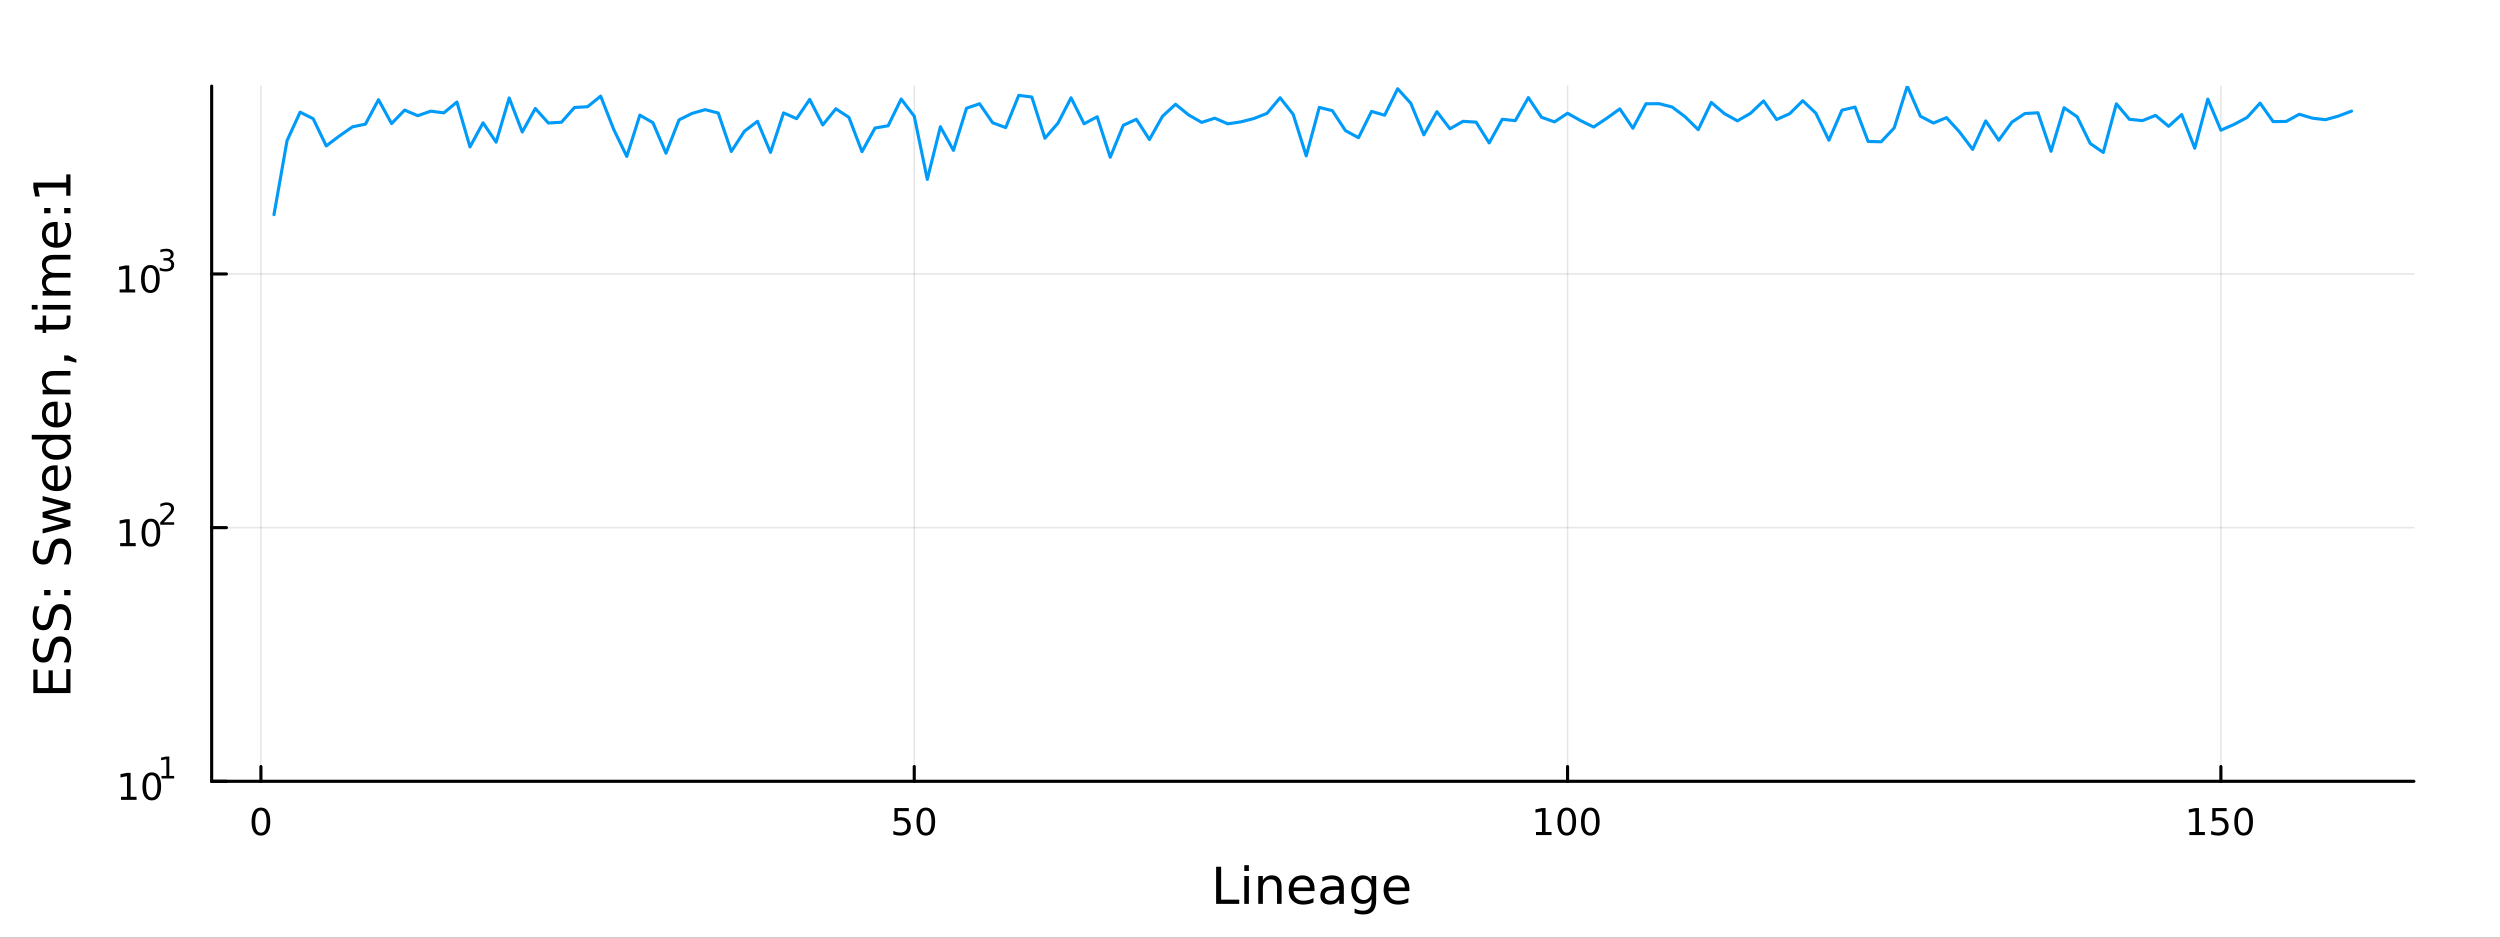 <?xml version="1.0" encoding="utf-8"?>
<svg xmlns="http://www.w3.org/2000/svg" xmlns:xlink="http://www.w3.org/1999/xlink" width="800" height="300" viewBox="0 0 3200 1200">
<rect x="0" y="0" width="3200" height="1200" fill="#333333" stroke="none"/>
<defs>
  <clipPath id="clip420">
    <rect x="0" y="0" width="3200" height="1200"/>
  </clipPath>
</defs>
<path clip-path="url(#clip420)" d="M0 1200 L3200 1200 L3200 0 L0 0  Z" fill="#ffffff" fill-rule="evenodd" fill-opacity="1"/>
<defs>
  <clipPath id="clip421">
    <rect x="640" y="0" width="2241" height="1200"/>
  </clipPath>
</defs>
<path clip-path="url(#clip420)" d="M270.918 1000.1 L3089.76 1000.1 L3089.76 110.236 L270.918 110.236  Z" fill="#ffffff" fill-rule="evenodd" fill-opacity="1"/>
<defs>
  <clipPath id="clip422">
    <rect x="270" y="110" width="2820" height="891"/>
  </clipPath>
</defs>
<polyline clip-path="url(#clip422)" style="stroke:#000000; stroke-linecap:round; stroke-linejoin:round; stroke-width:2; stroke-opacity:0.1; fill:none" points="333.971,1000.1 333.971,110.236 "/>
<polyline clip-path="url(#clip422)" style="stroke:#000000; stroke-linecap:round; stroke-linejoin:round; stroke-width:2; stroke-opacity:0.1; fill:none" points="1170.23,1000.1 1170.23,110.236 "/>
<polyline clip-path="url(#clip422)" style="stroke:#000000; stroke-linecap:round; stroke-linejoin:round; stroke-width:2; stroke-opacity:0.1; fill:none" points="2006.48,1000.1 2006.48,110.236 "/>
<polyline clip-path="url(#clip422)" style="stroke:#000000; stroke-linecap:round; stroke-linejoin:round; stroke-width:2; stroke-opacity:0.1; fill:none" points="2842.73,1000.1 2842.73,110.236 "/>
<polyline clip-path="url(#clip420)" style="stroke:#000000; stroke-linecap:round; stroke-linejoin:round; stroke-width:4; stroke-opacity:1; fill:none" points="270.918,1000.1 3089.76,1000.1 "/>
<polyline clip-path="url(#clip420)" style="stroke:#000000; stroke-linecap:round; stroke-linejoin:round; stroke-width:4; stroke-opacity:1; fill:none" points="333.971,1000.1 333.971,981.2 "/>
<polyline clip-path="url(#clip420)" style="stroke:#000000; stroke-linecap:round; stroke-linejoin:round; stroke-width:4; stroke-opacity:1; fill:none" points="1170.23,1000.1 1170.23,981.2 "/>
<polyline clip-path="url(#clip420)" style="stroke:#000000; stroke-linecap:round; stroke-linejoin:round; stroke-width:4; stroke-opacity:1; fill:none" points="2006.48,1000.1 2006.48,981.2 "/>
<polyline clip-path="url(#clip420)" style="stroke:#000000; stroke-linecap:round; stroke-linejoin:round; stroke-width:4; stroke-opacity:1; fill:none" points="2842.73,1000.1 2842.73,981.2 "/>
<path clip-path="url(#clip420)" d="M333.971 1037.42 Q330.36 1037.42 328.531 1040.98 Q326.726 1044.52 326.726 1051.65 Q326.726 1058.76 328.531 1062.32 Q330.36 1065.87 333.971 1065.87 Q337.605 1065.87 339.411 1062.32 Q341.24 1058.76 341.24 1051.65 Q341.24 1044.52 339.411 1040.98 Q337.605 1037.42 333.971 1037.42 M333.971 1033.71 Q339.781 1033.71 342.837 1038.32 Q345.916 1042.9 345.916 1051.65 Q345.916 1060.38 342.837 1064.99 Q339.781 1069.57 333.971 1069.57 Q328.161 1069.57 325.082 1064.99 Q322.027 1060.38 322.027 1051.65 Q322.027 1042.9 325.082 1038.32 Q328.161 1033.71 333.971 1033.71 Z" fill="#000000" fill-rule="nonzero" fill-opacity="1" /><path clip-path="url(#clip420)" d="M1144.92 1034.34 L1163.28 1034.34 L1163.28 1038.27 L1149.21 1038.27 L1149.21 1046.75 Q1150.23 1046.4 1151.24 1046.24 Q1152.26 1046.05 1153.28 1046.05 Q1159.07 1046.05 1162.45 1049.22 Q1165.83 1052.39 1165.83 1057.81 Q1165.83 1063.39 1162.36 1066.49 Q1158.88 1069.57 1152.56 1069.57 Q1150.39 1069.57 1148.12 1069.2 Q1145.87 1068.83 1143.47 1068.09 L1143.47 1063.39 Q1145.55 1064.52 1147.77 1065.08 Q1149.99 1065.63 1152.47 1065.63 Q1156.48 1065.63 1158.81 1063.53 Q1161.15 1061.42 1161.15 1057.81 Q1161.15 1054.2 1158.81 1052.09 Q1156.48 1049.99 1152.47 1049.99 Q1150.6 1049.99 1148.72 1050.4 Q1146.87 1050.82 1144.92 1051.7 L1144.92 1034.34 Z" fill="#000000" fill-rule="nonzero" fill-opacity="1" /><path clip-path="url(#clip420)" d="M1185.04 1037.42 Q1181.43 1037.42 1179.6 1040.98 Q1177.79 1044.52 1177.79 1051.65 Q1177.79 1058.76 1179.6 1062.32 Q1181.43 1065.87 1185.04 1065.87 Q1188.67 1065.87 1190.48 1062.32 Q1192.31 1058.76 1192.31 1051.65 Q1192.31 1044.52 1190.48 1040.98 Q1188.67 1037.42 1185.04 1037.42 M1185.04 1033.71 Q1190.85 1033.71 1193.91 1038.32 Q1196.98 1042.9 1196.98 1051.65 Q1196.98 1060.38 1193.91 1064.99 Q1190.85 1069.57 1185.04 1069.57 Q1179.23 1069.57 1176.15 1064.99 Q1173.1 1060.38 1173.1 1051.65 Q1173.1 1042.9 1176.15 1038.32 Q1179.23 1033.71 1185.04 1033.71 Z" fill="#000000" fill-rule="nonzero" fill-opacity="1" /><path clip-path="url(#clip420)" d="M1966.09 1064.96 L1973.73 1064.96 L1973.73 1038.6 L1965.42 1040.26 L1965.42 1036 L1973.68 1034.34 L1978.36 1034.34 L1978.36 1064.96 L1985.99 1064.96 L1985.99 1068.9 L1966.09 1068.9 L1966.09 1064.96 Z" fill="#000000" fill-rule="nonzero" fill-opacity="1" /><path clip-path="url(#clip420)" d="M2005.44 1037.42 Q2001.83 1037.42 2000 1040.98 Q1998.19 1044.52 1998.19 1051.65 Q1998.19 1058.76 2000 1062.32 Q2001.83 1065.87 2005.44 1065.87 Q2009.07 1065.87 2010.88 1062.32 Q2012.71 1058.76 2012.71 1051.65 Q2012.71 1044.52 2010.88 1040.98 Q2009.07 1037.42 2005.44 1037.42 M2005.44 1033.71 Q2011.25 1033.71 2014.3 1038.32 Q2017.38 1042.9 2017.38 1051.65 Q2017.38 1060.38 2014.3 1064.99 Q2011.25 1069.57 2005.44 1069.57 Q1999.63 1069.57 1996.55 1064.99 Q1993.49 1060.38 1993.49 1051.65 Q1993.49 1042.9 1996.55 1038.32 Q1999.63 1033.71 2005.44 1033.71 Z" fill="#000000" fill-rule="nonzero" fill-opacity="1" /><path clip-path="url(#clip420)" d="M2035.6 1037.42 Q2031.99 1037.42 2030.16 1040.98 Q2028.35 1044.52 2028.35 1051.65 Q2028.35 1058.76 2030.16 1062.32 Q2031.99 1065.87 2035.6 1065.87 Q2039.23 1065.87 2041.04 1062.32 Q2042.87 1058.76 2042.87 1051.65 Q2042.87 1044.52 2041.04 1040.98 Q2039.23 1037.42 2035.6 1037.42 M2035.6 1033.71 Q2041.41 1033.71 2044.47 1038.32 Q2047.54 1042.9 2047.54 1051.65 Q2047.54 1060.38 2044.47 1064.99 Q2041.41 1069.57 2035.6 1069.57 Q2029.79 1069.57 2026.71 1064.99 Q2023.66 1060.38 2023.66 1051.65 Q2023.66 1042.9 2026.71 1038.32 Q2029.79 1033.71 2035.6 1033.71 Z" fill="#000000" fill-rule="nonzero" fill-opacity="1" /><path clip-path="url(#clip420)" d="M2802.34 1064.96 L2809.98 1064.96 L2809.98 1038.6 L2801.67 1040.26 L2801.67 1036 L2809.93 1034.34 L2814.61 1034.34 L2814.61 1064.96 L2822.25 1064.96 L2822.25 1068.9 L2802.34 1068.9 L2802.34 1064.96 Z" fill="#000000" fill-rule="nonzero" fill-opacity="1" /><path clip-path="url(#clip420)" d="M2831.74 1034.34 L2850.1 1034.34 L2850.1 1038.27 L2836.02 1038.27 L2836.02 1046.75 Q2837.04 1046.4 2838.06 1046.24 Q2839.08 1046.05 2840.1 1046.05 Q2845.88 1046.05 2849.26 1049.22 Q2852.64 1052.39 2852.64 1057.81 Q2852.64 1063.39 2849.17 1066.49 Q2845.7 1069.57 2839.38 1069.57 Q2837.2 1069.57 2834.93 1069.2 Q2832.69 1068.83 2830.28 1068.09 L2830.28 1063.39 Q2832.36 1064.52 2834.59 1065.08 Q2836.81 1065.63 2839.29 1065.63 Q2843.29 1065.63 2845.63 1063.53 Q2847.97 1061.42 2847.97 1057.81 Q2847.97 1054.2 2845.63 1052.09 Q2843.29 1049.99 2839.29 1049.99 Q2837.41 1049.99 2835.54 1050.4 Q2833.68 1050.82 2831.74 1051.7 L2831.74 1034.34 Z" fill="#000000" fill-rule="nonzero" fill-opacity="1" /><path clip-path="url(#clip420)" d="M2871.85 1037.42 Q2868.24 1037.42 2866.41 1040.98 Q2864.61 1044.52 2864.61 1051.65 Q2864.61 1058.76 2866.41 1062.32 Q2868.24 1065.87 2871.85 1065.87 Q2875.49 1065.87 2877.29 1062.32 Q2879.12 1058.76 2879.12 1051.65 Q2879.12 1044.52 2877.29 1040.98 Q2875.49 1037.42 2871.85 1037.42 M2871.85 1033.71 Q2877.66 1033.71 2880.72 1038.32 Q2883.8 1042.9 2883.8 1051.65 Q2883.8 1060.38 2880.72 1064.99 Q2877.66 1069.57 2871.85 1069.57 Q2866.04 1069.57 2862.97 1064.99 Q2859.91 1060.38 2859.91 1051.65 Q2859.91 1042.9 2862.97 1038.32 Q2866.04 1033.71 2871.85 1033.71 Z" fill="#000000" fill-rule="nonzero" fill-opacity="1" /><path clip-path="url(#clip420)" d="M1556.64 1109.44 L1563.07 1109.44 L1563.07 1151.55 L1586.21 1151.55 L1586.21 1156.96 L1556.64 1156.96 L1556.64 1109.44 Z" fill="#000000" fill-rule="nonzero" fill-opacity="1" /><path clip-path="url(#clip420)" d="M1592.7 1121.31 L1598.56 1121.31 L1598.56 1156.96 L1592.7 1156.96 L1592.7 1121.31 M1592.7 1107.44 L1598.56 1107.44 L1598.56 1114.85 L1592.7 1114.85 L1592.7 1107.44 Z" fill="#000000" fill-rule="nonzero" fill-opacity="1" /><path clip-path="url(#clip420)" d="M1640.44 1135.45 L1640.44 1156.96 L1634.59 1156.96 L1634.59 1135.64 Q1634.59 1130.58 1632.61 1128.06 Q1630.64 1125.55 1626.69 1125.55 Q1621.95 1125.55 1619.21 1128.57 Q1616.48 1131.59 1616.48 1136.81 L1616.48 1156.96 L1610.59 1156.96 L1610.59 1121.31 L1616.48 1121.31 L1616.48 1126.85 Q1618.58 1123.64 1621.41 1122.05 Q1624.27 1120.45 1628 1120.45 Q1634.14 1120.45 1637.29 1124.27 Q1640.44 1128.06 1640.44 1135.45 Z" fill="#000000" fill-rule="nonzero" fill-opacity="1" /><path clip-path="url(#clip420)" d="M1682.62 1137.67 L1682.62 1140.54 L1655.69 1140.54 Q1656.07 1146.59 1659.32 1149.77 Q1662.6 1152.92 1668.42 1152.92 Q1671.79 1152.92 1674.95 1152.09 Q1678.13 1151.26 1681.25 1149.61 L1681.25 1155.15 Q1678.1 1156.48 1674.79 1157.18 Q1671.48 1157.88 1668.07 1157.88 Q1659.54 1157.88 1654.54 1152.92 Q1649.58 1147.95 1649.58 1139.49 Q1649.58 1130.74 1654.29 1125.61 Q1659.03 1120.45 1667.05 1120.45 Q1674.25 1120.45 1678.42 1125.1 Q1682.62 1129.72 1682.62 1137.67 M1676.76 1135.95 Q1676.7 1131.15 1674.05 1128.28 Q1671.44 1125.42 1667.12 1125.42 Q1662.21 1125.42 1659.25 1128.19 Q1656.33 1130.96 1655.88 1135.99 L1676.76 1135.95 Z" fill="#000000" fill-rule="nonzero" fill-opacity="1" /><path clip-path="url(#clip420)" d="M1708.43 1139.04 Q1701.33 1139.04 1698.59 1140.67 Q1695.86 1142.29 1695.86 1146.2 Q1695.86 1149.32 1697.89 1151.17 Q1699.96 1152.98 1703.5 1152.98 Q1708.37 1152.98 1711.29 1149.55 Q1714.25 1146.08 1714.25 1140.35 L1714.25 1139.04 L1708.43 1139.04 M1720.11 1136.62 L1720.11 1156.96 L1714.25 1156.96 L1714.25 1151.55 Q1712.25 1154.8 1709.26 1156.36 Q1706.27 1157.88 1701.94 1157.88 Q1696.46 1157.88 1693.22 1154.83 Q1690 1151.74 1690 1146.59 Q1690 1140.57 1694.01 1137.51 Q1698.05 1134.46 1706.04 1134.46 L1714.25 1134.46 L1714.25 1133.89 Q1714.25 1129.84 1711.58 1127.65 Q1708.94 1125.42 1704.13 1125.42 Q1701.08 1125.42 1698.18 1126.15 Q1695.28 1126.88 1692.61 1128.35 L1692.61 1122.94 Q1695.83 1121.7 1698.85 1121.09 Q1701.87 1120.45 1704.74 1120.45 Q1712.47 1120.45 1716.29 1124.46 Q1720.11 1128.48 1720.11 1136.62 Z" fill="#000000" fill-rule="nonzero" fill-opacity="1" /><path clip-path="url(#clip420)" d="M1755.63 1138.72 Q1755.63 1132.36 1752.99 1128.86 Q1750.38 1125.36 1745.64 1125.36 Q1740.93 1125.36 1738.28 1128.86 Q1735.67 1132.36 1735.67 1138.72 Q1735.67 1145.06 1738.28 1148.56 Q1740.93 1152.06 1745.64 1152.06 Q1750.38 1152.06 1752.99 1148.56 Q1755.63 1145.06 1755.63 1138.72 M1761.49 1152.54 Q1761.49 1161.64 1757.45 1166.06 Q1753.4 1170.52 1745.06 1170.52 Q1741.98 1170.52 1739.24 1170.04 Q1736.5 1169.6 1733.92 1168.64 L1733.92 1162.95 Q1736.5 1164.35 1739.02 1165.01 Q1741.53 1165.68 1744.14 1165.68 Q1749.9 1165.68 1752.77 1162.66 Q1755.63 1159.67 1755.63 1153.59 L1755.63 1150.69 Q1753.82 1153.84 1750.98 1155.4 Q1748.15 1156.96 1744.2 1156.96 Q1737.65 1156.96 1733.64 1151.96 Q1729.63 1146.97 1729.63 1138.72 Q1729.63 1130.45 1733.64 1125.45 Q1737.65 1120.45 1744.2 1120.45 Q1748.15 1120.45 1750.98 1122.01 Q1753.82 1123.57 1755.63 1126.72 L1755.63 1121.31 L1761.49 1121.31 L1761.49 1152.54 Z" fill="#000000" fill-rule="nonzero" fill-opacity="1" /><path clip-path="url(#clip420)" d="M1804.04 1137.67 L1804.04 1140.54 L1777.12 1140.54 Q1777.5 1146.59 1780.74 1149.77 Q1784.02 1152.92 1789.85 1152.92 Q1793.22 1152.92 1796.37 1152.09 Q1799.55 1151.26 1802.67 1149.61 L1802.67 1155.15 Q1799.52 1156.48 1796.21 1157.18 Q1792.9 1157.88 1789.5 1157.88 Q1780.97 1157.88 1775.97 1152.92 Q1771 1147.95 1771 1139.49 Q1771 1130.74 1775.71 1125.61 Q1780.46 1120.45 1788.48 1120.45 Q1795.67 1120.45 1799.84 1125.1 Q1804.04 1129.72 1804.04 1137.67 M1798.19 1135.95 Q1798.12 1131.15 1795.48 1128.28 Q1792.87 1125.42 1788.54 1125.42 Q1783.64 1125.42 1780.68 1128.19 Q1777.75 1130.96 1777.31 1135.99 L1798.19 1135.95 Z" fill="#000000" fill-rule="nonzero" fill-opacity="1" /><polyline clip-path="url(#clip422)" style="stroke:#000000; stroke-linecap:round; stroke-linejoin:round; stroke-width:2; stroke-opacity:0.1; fill:none" points="270.918,1000.1 3089.76,1000.1 "/>
<polyline clip-path="url(#clip422)" style="stroke:#000000; stroke-linecap:round; stroke-linejoin:round; stroke-width:2; stroke-opacity:0.1; fill:none" points="270.918,675.372 3089.76,675.372 "/>
<polyline clip-path="url(#clip422)" style="stroke:#000000; stroke-linecap:round; stroke-linejoin:round; stroke-width:2; stroke-opacity:0.1; fill:none" points="270.918,350.646 3089.76,350.646 "/>
<polyline clip-path="url(#clip420)" style="stroke:#000000; stroke-linecap:round; stroke-linejoin:round; stroke-width:4; stroke-opacity:1; fill:none" points="270.918,1000.1 270.918,110.236 "/>
<polyline clip-path="url(#clip420)" style="stroke:#000000; stroke-linecap:round; stroke-linejoin:round; stroke-width:4; stroke-opacity:1; fill:none" points="270.918,1000.1 289.815,1000.1 "/>
<polyline clip-path="url(#clip420)" style="stroke:#000000; stroke-linecap:round; stroke-linejoin:round; stroke-width:4; stroke-opacity:1; fill:none" points="270.918,675.372 289.815,675.372 "/>
<polyline clip-path="url(#clip420)" style="stroke:#000000; stroke-linecap:round; stroke-linejoin:round; stroke-width:4; stroke-opacity:1; fill:none" points="270.918,350.646 289.815,350.646 "/>
<path clip-path="url(#clip420)" d="M154.902 1019.89 L162.54 1019.89 L162.54 993.525 L154.23 995.191 L154.23 990.932 L162.494 989.265 L167.17 989.265 L167.17 1019.89 L174.809 1019.89 L174.809 1023.83 L154.902 1023.83 L154.902 1019.89 Z" fill="#000000" fill-rule="nonzero" fill-opacity="1" /><path clip-path="url(#clip420)" d="M194.253 992.344 Q190.642 992.344 188.813 995.909 Q187.008 999.45 187.008 1006.58 Q187.008 1013.69 188.813 1017.25 Q190.642 1020.79 194.253 1020.79 Q197.887 1020.79 199.693 1017.25 Q201.522 1013.69 201.522 1006.58 Q201.522 999.45 199.693 995.909 Q197.887 992.344 194.253 992.344 M194.253 988.64 Q200.063 988.64 203.119 993.247 Q206.198 997.83 206.198 1006.58 Q206.198 1015.31 203.119 1019.91 Q200.063 1024.5 194.253 1024.5 Q188.443 1024.5 185.364 1019.91 Q182.309 1015.31 182.309 1006.58 Q182.309 997.83 185.364 993.247 Q188.443 988.64 194.253 988.64 Z" fill="#000000" fill-rule="nonzero" fill-opacity="1" /><path clip-path="url(#clip420)" d="M206.743 993.218 L212.95 993.218 L212.95 971.796 L206.198 973.15 L206.198 969.689 L212.912 968.335 L216.711 968.335 L216.711 993.218 L222.918 993.218 L222.918 996.415 L206.743 996.415 L206.743 993.218 Z" fill="#000000" fill-rule="nonzero" fill-opacity="1" /><path clip-path="url(#clip420)" d="M153.792 695.164 L161.431 695.164 L161.431 668.799 L153.121 670.466 L153.121 666.206 L161.384 664.54 L166.06 664.54 L166.06 695.164 L173.699 695.164 L173.699 699.1 L153.792 699.1 L153.792 695.164 Z" fill="#000000" fill-rule="nonzero" fill-opacity="1" /><path clip-path="url(#clip420)" d="M193.143 667.618 Q189.532 667.618 187.704 671.183 Q185.898 674.725 185.898 681.854 Q185.898 688.961 187.704 692.526 Q189.532 696.067 193.143 696.067 Q196.778 696.067 198.583 692.526 Q200.412 688.961 200.412 681.854 Q200.412 674.725 198.583 671.183 Q196.778 667.618 193.143 667.618 M193.143 663.915 Q198.954 663.915 202.009 668.521 Q205.088 673.104 205.088 681.854 Q205.088 690.581 202.009 695.188 Q198.954 699.771 193.143 699.771 Q187.333 699.771 184.255 695.188 Q181.199 690.581 181.199 681.854 Q181.199 673.104 184.255 668.521 Q187.333 663.915 193.143 663.915 Z" fill="#000000" fill-rule="nonzero" fill-opacity="1" /><path clip-path="url(#clip420)" d="M209.658 668.492 L222.918 668.492 L222.918 671.689 L205.088 671.689 L205.088 668.492 Q207.251 666.254 210.975 662.492 Q214.717 658.712 215.677 657.621 Q217.501 655.571 218.216 654.16 Q218.949 652.731 218.949 651.358 Q218.949 649.12 217.369 647.709 Q215.808 646.299 213.288 646.299 Q211.501 646.299 209.508 646.919 Q207.533 647.54 205.276 648.8 L205.276 644.963 Q207.57 644.042 209.564 643.572 Q211.558 643.101 213.213 643.101 Q217.576 643.101 220.172 645.283 Q222.767 647.465 222.767 651.114 Q222.767 652.844 222.109 654.405 Q221.469 655.947 219.758 658.054 Q219.288 658.599 216.767 661.213 Q214.247 663.809 209.658 668.492 Z" fill="#000000" fill-rule="nonzero" fill-opacity="1" /><path clip-path="url(#clip420)" d="M153.134 370.439 L160.772 370.439 L160.772 344.073 L152.462 345.74 L152.462 341.481 L160.726 339.814 L165.402 339.814 L165.402 370.439 L173.041 370.439 L173.041 374.374 L153.134 374.374 L153.134 370.439 Z" fill="#000000" fill-rule="nonzero" fill-opacity="1" /><path clip-path="url(#clip420)" d="M192.485 342.893 Q188.874 342.893 187.045 346.457 Q185.24 349.999 185.24 357.129 Q185.24 364.235 187.045 367.8 Q188.874 371.342 192.485 371.342 Q196.119 371.342 197.925 367.8 Q199.754 364.235 199.754 357.129 Q199.754 349.999 197.925 346.457 Q196.119 342.893 192.485 342.893 M192.485 339.189 Q198.295 339.189 201.351 343.795 Q204.43 348.379 204.43 357.129 Q204.43 365.855 201.351 370.462 Q198.295 375.045 192.485 375.045 Q186.675 375.045 183.596 370.462 Q180.541 365.855 180.541 357.129 Q180.541 348.379 183.596 343.795 Q186.675 339.189 192.485 339.189 Z" fill="#000000" fill-rule="nonzero" fill-opacity="1" /><path clip-path="url(#clip420)" d="M217.125 331.823 Q219.852 332.406 221.375 334.25 Q222.918 336.093 222.918 338.801 Q222.918 342.957 220.059 345.233 Q217.2 347.509 211.934 347.509 Q210.166 347.509 208.285 347.152 Q206.423 346.813 204.43 346.117 L204.43 342.45 Q206.009 343.371 207.89 343.841 Q209.771 344.312 211.821 344.312 Q215.395 344.312 217.256 342.901 Q219.137 341.49 219.137 338.801 Q219.137 336.318 217.388 334.927 Q215.658 333.516 212.555 333.516 L209.282 333.516 L209.282 330.394 L212.705 330.394 Q215.507 330.394 216.993 329.284 Q218.479 328.156 218.479 326.049 Q218.479 323.886 216.937 322.739 Q215.413 321.573 212.555 321.573 Q210.994 321.573 209.207 321.912 Q207.42 322.25 205.276 322.965 L205.276 319.579 Q207.439 318.978 209.32 318.677 Q211.219 318.376 212.893 318.376 Q217.219 318.376 219.739 320.351 Q222.259 322.307 222.259 325.654 Q222.259 327.987 220.924 329.604 Q219.589 331.203 217.125 331.823 Z" fill="#000000" fill-rule="nonzero" fill-opacity="1" /><path clip-path="url(#clip420)" d="M42.686 887.139 L42.686 857.092 L48.097 857.092 L48.097 880.709 L62.165 880.709 L62.165 858.079 L67.576 858.079 L67.576 880.709 L84.795 880.709 L84.795 856.52 L90.206 856.52 L90.206 887.139 L42.686 887.139 Z" fill="#000000" fill-rule="nonzero" fill-opacity="1" /><path clip-path="url(#clip420)" d="M44.246 817.466 L50.516 817.466 Q48.766 821.126 47.906 824.373 Q47.047 827.619 47.047 830.643 Q47.047 835.895 49.084 838.759 Q51.121 841.592 54.877 841.592 Q58.028 841.592 59.651 839.714 Q61.242 837.804 62.229 832.521 L63.025 828.638 Q64.393 821.444 67.863 818.039 Q71.3 814.601 77.093 814.601 Q84 814.601 87.564 819.248 Q91.129 823.863 91.129 832.807 Q91.129 836.181 90.365 840.001 Q89.602 843.788 88.106 847.862 L81.485 847.862 Q83.681 843.947 84.795 840.191 Q85.909 836.436 85.909 832.807 Q85.909 827.301 83.745 824.309 Q81.581 821.317 77.57 821.317 Q74.069 821.317 72.096 823.482 Q70.123 825.614 69.136 830.516 L68.372 834.431 Q66.94 841.624 63.884 844.838 Q60.828 848.053 55.386 848.053 Q49.084 848.053 45.455 843.629 Q41.827 839.173 41.827 831.375 Q41.827 828.033 42.432 824.564 Q43.036 821.094 44.246 817.466 Z" fill="#000000" fill-rule="nonzero" fill-opacity="1" /><path clip-path="url(#clip420)" d="M44.246 776.089 L50.516 776.089 Q48.766 779.749 47.906 782.996 Q47.047 786.242 47.047 789.266 Q47.047 794.518 49.084 797.382 Q51.121 800.215 54.877 800.215 Q58.028 800.215 59.651 798.337 Q61.242 796.427 62.229 791.144 L63.025 787.261 Q64.393 780.067 67.863 776.662 Q71.3 773.224 77.093 773.224 Q84 773.224 87.564 777.871 Q91.129 782.486 91.129 791.43 Q91.129 794.804 90.365 798.623 Q89.602 802.411 88.106 806.485 L81.485 806.485 Q83.681 802.57 84.795 798.814 Q85.909 795.059 85.909 791.43 Q85.909 785.924 83.745 782.932 Q81.581 779.94 77.57 779.94 Q74.069 779.94 72.096 782.104 Q70.123 784.237 69.136 789.139 L68.372 793.053 Q66.94 800.247 63.884 803.461 Q60.828 806.676 55.386 806.676 Q49.084 806.676 45.455 802.252 Q41.827 797.796 41.827 789.998 Q41.827 786.656 42.432 783.187 Q43.036 779.717 44.246 776.089 Z" fill="#000000" fill-rule="nonzero" fill-opacity="1" /><path clip-path="url(#clip420)" d="M82.122 761.957 L82.122 755.241 L90.206 755.241 L90.206 761.957 L82.122 761.957 M56.5 761.957 L56.5 755.241 L64.584 755.241 L64.584 761.957 L56.5 761.957 Z" fill="#000000" fill-rule="nonzero" fill-opacity="1" /><path clip-path="url(#clip420)" d="M44.246 692.03 L50.516 692.03 Q48.766 695.69 47.906 698.936 Q47.047 702.183 47.047 705.207 Q47.047 710.458 49.084 713.323 Q51.121 716.156 54.877 716.156 Q58.028 716.156 59.651 714.278 Q61.242 712.368 62.229 707.085 L63.025 703.201 Q64.393 696.008 67.863 692.603 Q71.3 689.165 77.093 689.165 Q84 689.165 87.564 693.812 Q91.129 698.427 91.129 707.371 Q91.129 710.745 90.365 714.564 Q89.602 718.352 88.106 722.426 L81.485 722.426 Q83.681 718.511 84.795 714.755 Q85.909 710.999 85.909 707.371 Q85.909 701.865 83.745 698.873 Q81.581 695.881 77.57 695.881 Q74.069 695.881 72.096 698.045 Q70.123 700.178 69.136 705.079 L68.372 708.994 Q66.94 716.188 63.884 719.402 Q60.828 722.617 55.386 722.617 Q49.084 722.617 45.455 718.193 Q41.827 713.737 41.827 705.939 Q41.827 702.597 42.432 699.127 Q43.036 695.658 44.246 692.03 Z" fill="#000000" fill-rule="nonzero" fill-opacity="1" /><path clip-path="url(#clip420)" d="M54.558 682.799 L54.558 676.943 L82.376 669.622 L54.558 662.334 L54.558 655.427 L82.376 648.106 L54.558 640.818 L54.558 634.961 L90.206 644.287 L90.206 651.194 L60.988 658.864 L90.206 666.567 L90.206 673.474 L54.558 682.799 Z" fill="#000000" fill-rule="nonzero" fill-opacity="1" /><path clip-path="url(#clip420)" d="M70.918 595.589 L73.783 595.589 L73.783 622.516 Q79.83 622.134 83.013 618.888 Q86.164 615.609 86.164 609.785 Q86.164 606.411 85.337 603.26 Q84.509 600.077 82.854 596.958 L88.392 596.958 Q89.729 600.109 90.429 603.419 Q91.129 606.729 91.129 610.135 Q91.129 618.665 86.164 623.662 Q81.199 628.627 72.732 628.627 Q63.98 628.627 58.855 623.917 Q53.699 619.174 53.699 611.153 Q53.699 603.96 58.346 599.791 Q62.961 595.589 70.918 595.589 M69.2 601.446 Q64.393 601.509 61.529 604.151 Q58.664 606.761 58.664 611.09 Q58.664 615.991 61.433 618.951 Q64.202 621.88 69.231 622.325 L69.2 601.446 Z" fill="#000000" fill-rule="nonzero" fill-opacity="1" /><path clip-path="url(#clip420)" d="M59.969 562.519 L40.681 562.519 L40.681 556.663 L90.206 556.663 L90.206 562.519 L84.859 562.519 Q88.042 564.365 89.602 567.198 Q91.129 569.999 91.129 573.946 Q91.129 580.407 85.973 584.481 Q80.817 588.523 72.414 588.523 Q64.011 588.523 58.855 584.481 Q53.699 580.407 53.699 573.946 Q53.699 569.999 55.259 567.198 Q56.786 564.365 59.969 562.519 M72.414 582.476 Q78.875 582.476 82.567 579.834 Q86.228 577.16 86.228 572.514 Q86.228 567.867 82.567 565.193 Q78.875 562.519 72.414 562.519 Q65.953 562.519 62.293 565.193 Q58.601 567.867 58.601 572.514 Q58.601 577.16 62.293 579.834 Q65.953 582.476 72.414 582.476 Z" fill="#000000" fill-rule="nonzero" fill-opacity="1" /><path clip-path="url(#clip420)" d="M70.918 514.108 L73.783 514.108 L73.783 541.035 Q79.83 540.653 83.013 537.407 Q86.164 534.128 86.164 528.304 Q86.164 524.93 85.337 521.779 Q84.509 518.596 82.854 515.477 L88.392 515.477 Q89.729 518.628 90.429 521.938 Q91.129 525.248 91.129 528.654 Q91.129 537.184 86.164 542.181 Q81.199 547.146 72.732 547.146 Q63.98 547.146 58.855 542.436 Q53.699 537.693 53.699 529.672 Q53.699 522.479 58.346 518.31 Q62.961 514.108 70.918 514.108 M69.2 519.965 Q64.393 520.028 61.529 522.67 Q58.664 525.28 58.664 529.609 Q58.664 534.51 61.433 537.47 Q64.202 540.399 69.231 540.844 L69.2 519.965 Z" fill="#000000" fill-rule="nonzero" fill-opacity="1" /><path clip-path="url(#clip420)" d="M68.69 474.864 L90.206 474.864 L90.206 480.72 L68.881 480.72 Q63.82 480.72 61.306 482.693 Q58.791 484.667 58.791 488.614 Q58.791 493.356 61.815 496.093 Q64.839 498.83 70.059 498.83 L90.206 498.83 L90.206 504.719 L54.558 504.719 L54.558 498.83 L60.096 498.83 Q56.882 496.73 55.29 493.897 Q53.699 491.032 53.699 487.309 Q53.699 481.166 57.518 478.015 Q61.306 474.864 68.69 474.864 Z" fill="#000000" fill-rule="nonzero" fill-opacity="1" /><path clip-path="url(#clip420)" d="M82.122 461.687 L82.122 454.971 L87.596 454.971 L97.781 460.191 L97.781 464.297 L87.596 461.687 L82.122 461.687 Z" fill="#000000" fill-rule="nonzero" fill-opacity="1" /><path clip-path="url(#clip420)" d="M44.437 415.949 L54.558 415.949 L54.558 403.886 L59.11 403.886 L59.11 415.949 L78.462 415.949 Q82.822 415.949 84.063 414.771 Q85.305 413.562 85.305 409.902 L85.305 403.886 L90.206 403.886 L90.206 409.902 Q90.206 416.681 87.692 419.259 Q85.145 421.837 78.462 421.837 L59.11 421.837 L59.11 426.134 L54.558 426.134 L54.558 421.837 L44.437 421.837 L44.437 415.949 Z" fill="#000000" fill-rule="nonzero" fill-opacity="1" /><path clip-path="url(#clip420)" d="M54.558 396.183 L54.558 390.327 L90.206 390.327 L90.206 396.183 L54.558 396.183 M40.681 396.183 L40.681 390.327 L48.097 390.327 L48.097 396.183 L40.681 396.183 Z" fill="#000000" fill-rule="nonzero" fill-opacity="1" /><path clip-path="url(#clip420)" d="M61.401 350.319 Q57.455 348.122 55.577 345.067 Q53.699 342.011 53.699 337.874 Q53.699 332.304 57.614 329.28 Q61.497 326.256 68.69 326.256 L90.206 326.256 L90.206 332.144 L68.881 332.144 Q63.757 332.144 61.274 333.959 Q58.791 335.773 58.791 339.497 Q58.791 344.048 61.815 346.69 Q64.839 349.332 70.059 349.332 L90.206 349.332 L90.206 355.22 L68.881 355.22 Q63.725 355.22 61.274 357.034 Q58.791 358.849 58.791 362.636 Q58.791 367.124 61.847 369.766 Q64.871 372.408 70.059 372.408 L90.206 372.408 L90.206 378.296 L54.558 378.296 L54.558 372.408 L60.096 372.408 Q56.818 370.402 55.259 367.601 Q53.699 364.801 53.699 360.949 Q53.699 357.066 55.672 354.361 Q57.646 351.623 61.401 350.319 Z" fill="#000000" fill-rule="nonzero" fill-opacity="1" /><path clip-path="url(#clip420)" d="M70.918 284.083 L73.783 284.083 L73.783 311.01 Q79.83 310.628 83.013 307.382 Q86.164 304.103 86.164 298.279 Q86.164 294.905 85.337 291.754 Q84.509 288.571 82.854 285.452 L88.392 285.452 Q89.729 288.603 90.429 291.913 Q91.129 295.223 91.129 298.629 Q91.129 307.159 86.164 312.156 Q81.199 317.121 72.732 317.121 Q63.98 317.121 58.855 312.411 Q53.699 307.668 53.699 299.648 Q53.699 292.454 58.346 288.285 Q62.961 284.083 70.918 284.083 M69.2 289.94 Q64.393 290.003 61.529 292.645 Q58.664 295.255 58.664 299.584 Q58.664 304.485 61.433 307.445 Q64.202 310.374 69.231 310.819 L69.2 289.94 Z" fill="#000000" fill-rule="nonzero" fill-opacity="1" /><path clip-path="url(#clip420)" d="M82.122 272.975 L82.122 266.259 L90.206 266.259 L90.206 272.975 L82.122 272.975 M56.5 272.975 L56.5 266.259 L64.584 266.259 L64.584 272.975 L56.5 272.975 Z" fill="#000000" fill-rule="nonzero" fill-opacity="1" /><path clip-path="url(#clip420)" d="M84.795 250.568 L84.795 240.064 L48.543 240.064 L50.834 251.491 L44.978 251.491 L42.686 240.128 L42.686 233.699 L84.795 233.699 L84.795 223.195 L90.206 223.195 L90.206 250.568 L84.795 250.568 Z" fill="#000000" fill-rule="nonzero" fill-opacity="1" /><polyline clip-path="url(#clip422)" style="stroke:#009af9; stroke-linecap:round; stroke-linejoin:round; stroke-width:4; stroke-opacity:1; fill:none" points="350.696,274.776 367.421,179.998 384.146,143.581 400.872,151.937 417.597,186.745 434.322,174.132 451.047,162.428 467.772,158.855 484.497,127.593 501.222,158.2 517.947,140.913 534.672,148.084 551.397,142.314 568.122,144.449 584.848,130.614 601.573,188.054 618.298,157.217 635.023,181.973 651.748,125.354 668.473,168.932 685.198,138.866 701.923,157.454 718.648,156.448 735.373,137.584 752.098,136.612 768.823,123.057 785.549,165.663 802.274,200.206 818.999,147.386 835.724,157.001 852.449,196.126 869.174,153.443 885.899,145.151 902.624,140.354 919.349,144.672 936.074,193.882 952.799,168.048 969.525,155.299 986.25,195.049 1002.97,144.537 1019.7,151.85 1036.42,127.247 1053.15,159.919 1069.88,139.254 1086.6,150.203 1103.33,194.11 1120.05,163.895 1136.78,160.969 1153.5,126.766 1170.23,148.767 1186.95,229.582 1203.68,162.237 1220.4,192.453 1237.13,138.552 1253.85,132.847 1270.58,157.121 1287.3,163.316 1304.03,122.042 1320.75,124.196 1337.48,176.932 1354.2,157.625 1370.93,125.187 1387.65,158.474 1404.38,149.488 1421.1,201.294 1437.83,160.34 1454.55,152.679 1471.28,178.57 1488,148.833 1504.73,133.467 1521.45,147.116 1538.18,156.669 1554.9,151.275 1571.63,158.516 1588.35,155.997 1605.08,151.685 1621.8,145.102 1638.53,125.133 1655.25,146.301 1671.98,199.505 1688.7,137.473 1705.43,141.696 1722.15,167.158 1738.88,176.24 1755.6,142.584 1772.33,147.488 1789.05,113.593 1805.78,132.18 1822.5,172.569 1839.23,142.94 1855.95,164.818 1872.68,155.287 1889.4,156.333 1906.13,182.933 1922.85,152.713 1939.58,154.419 1956.3,124.964 1973.03,150.042 1989.75,156.008 2006.48,144.974 2023.2,154.409 2039.93,162.58 2056.66,151.37 2073.38,139.384 2090.11,164.092 2106.83,132.816 2123.56,132.727 2140.28,136.938 2157.01,149.476 2173.73,165.975 2190.46,131.103 2207.18,145.378 2223.91,154.693 2240.63,145.035 2257.36,129.166 2274.08,152.973 2290.81,145.534 2307.53,128.912 2324.26,144.886 2340.98,179.486 2357.71,141.036 2374.43,137.074 2391.16,181.04 2407.88,181.478 2424.61,163.668 2441.33,110.236 2458.06,148.737 2474.78,157.475 2491.51,150.571 2508.23,168.974 2524.96,191.164 2541.68,154.761 2558.41,179.503 2575.13,156.41 2591.86,145.331 2608.58,144.37 2625.31,193.637 2642.03,137.894 2658.76,149.483 2675.48,183.675 2692.21,195.129 2708.93,132.907 2725.66,152.71 2742.38,154.391 2759.11,147.693 2775.83,161.688 2792.56,146.619 2809.28,189.704 2826.01,126.907 2842.73,166.633 2859.46,159.324 2876.18,150.452 2892.91,131.987 2909.63,155.683 2926.36,155.418 2943.08,146.25 2959.81,151.252 2976.53,153.23 2993.26,148.524 3009.99,142.227 "/>
</svg>

